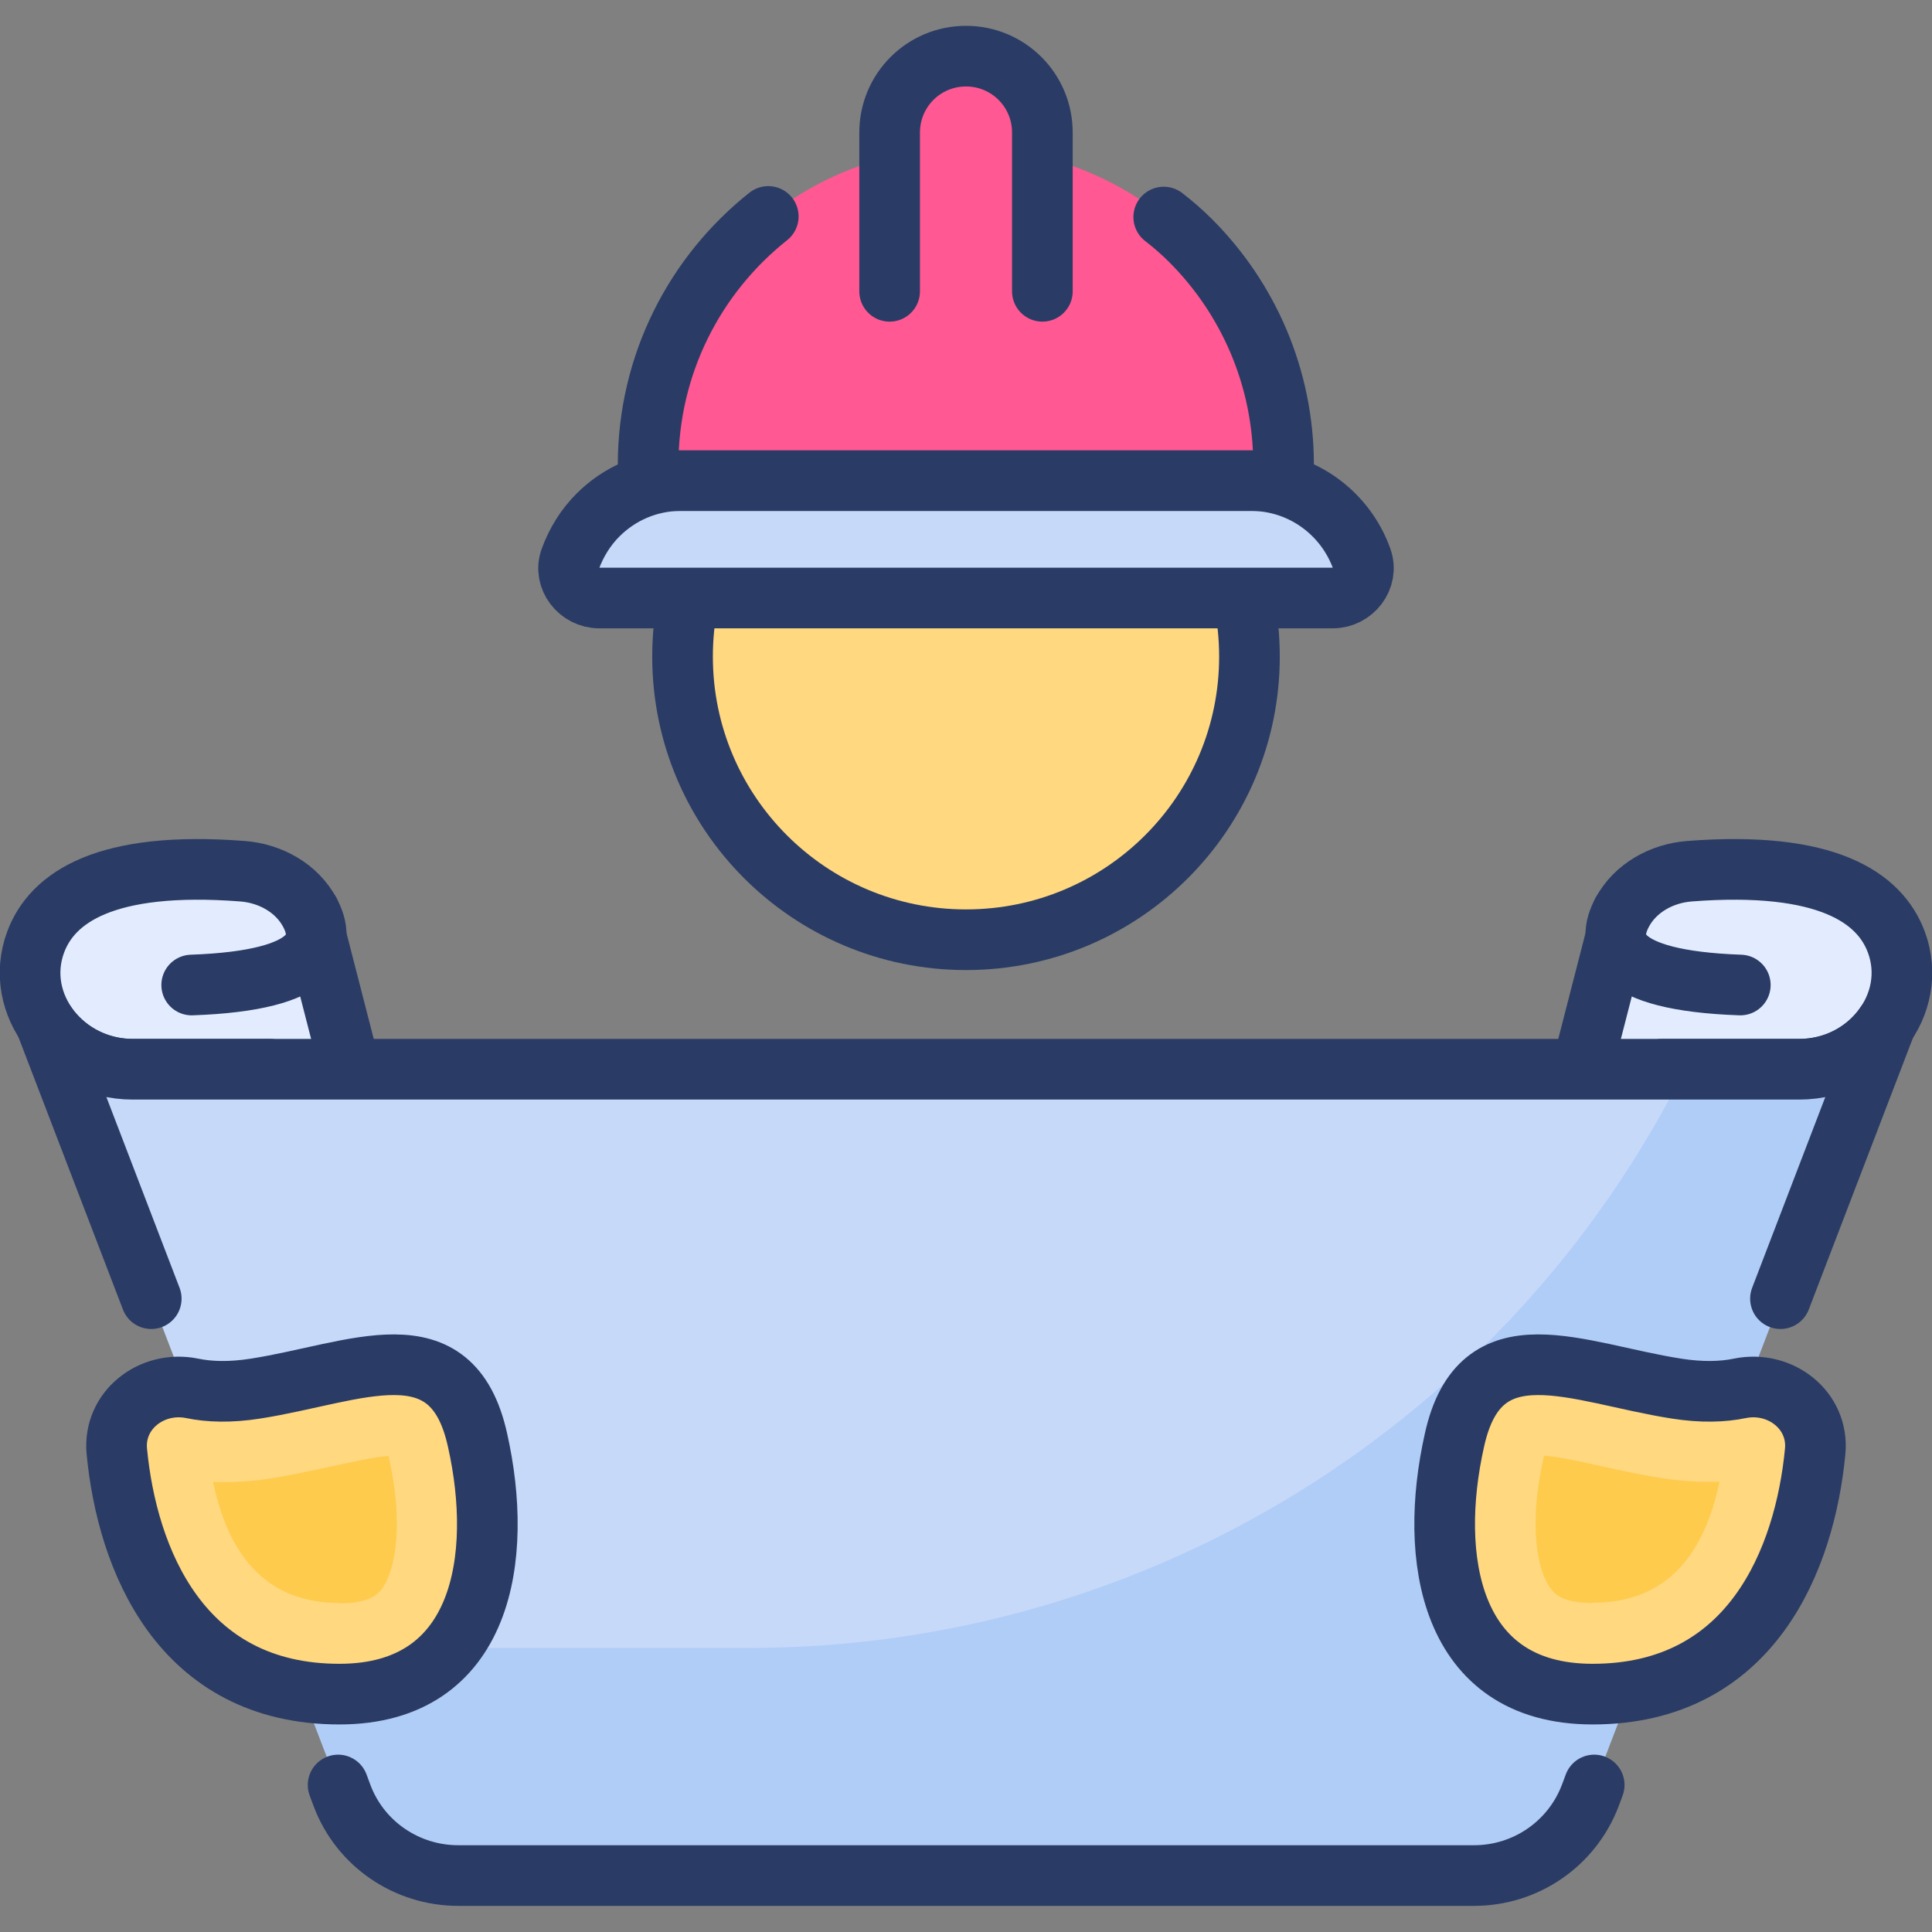 <?xml version="1.0" encoding="utf-8"?>
<!-- Generator: Adobe Illustrator 24.1.1, SVG Export Plug-In . SVG Version: 6.00 Build 0)  -->
<svg version="1.1" id="Layer_1" xmlns="http://www.w3.org/2000/svg" xmlns:xlink="http://www.w3.org/1999/xlink" x="0px" y="0px"
	 viewBox="0 0 64 64" style="enable-background:new 0 0 64 64;" xml:space="preserve">
<rect x="0" y="0" width="64" height="64" fill="#808080" stroke="none"/>
<style type="text/css">
	.st0{fill:#38FCC4;}
	.st1{fill:#1DE9B6;}
	.st2{fill:none;stroke:#2A3C65;stroke-width:2.067;stroke-linecap:round;stroke-linejoin:round;stroke-miterlimit:10;}
	.st3{fill:#E3ECFF;}
	.st4{fill:#C7D9F9;}
	.st5{fill:#FFD880;}
	.st6{fill:#FECB4D;}
	.st7{fill:#FF7DAF;}
	.st8{fill:#FFFFFF;stroke:#2A3C65;stroke-width:2.067;stroke-linecap:round;stroke-linejoin:round;stroke-miterlimit:10;}
	.st9{fill:none;stroke:#2A3C65;stroke-width:2.167;stroke-linecap:round;stroke-linejoin:round;stroke-miterlimit:10;}
	.st10{fill:#FFFFFF;}
	.st11{fill:#12D69E;}
	.st12{fill:none;stroke:#2A3C65;stroke-width:2.067;stroke-linecap:round;stroke-linejoin:round;stroke-miterlimit:10;}
	.st13{fill:#B0CDF7;}
	.st14{fill:#CC87FE;}
	.st15{fill:#FFFFFF;stroke:#2A3C65;stroke-width:2.067;stroke-linecap:round;stroke-linejoin:round;stroke-miterlimit:10;}
	.st16{fill:none;stroke:#2A3C65;stroke-width:2;stroke-linecap:round;stroke-linejoin:round;stroke-miterlimit:10;}
	.st17{opacity:0.5;fill:#E3ECFF;}
	.st18{fill:#FFFFFF;stroke:#2A3C65;stroke-width:2;stroke-linecap:round;stroke-linejoin:round;stroke-miterlimit:10;}
	.st19{fill:none;stroke:#2A3C65;stroke-width:2.033;stroke-linecap:round;stroke-linejoin:round;stroke-miterlimit:10;}
	.st20{fill:#D5A6FF;}
	.st21{fill:#E3ECFF;stroke:#2A3C65;stroke-width:2.033;stroke-linecap:round;stroke-linejoin:round;stroke-miterlimit:10;}
	.st22{fill:#27D1FF;stroke:#2A3C65;stroke-width:2.033;stroke-linecap:round;stroke-linejoin:round;stroke-miterlimit:10;}
	.st23{fill:#FF5892;}
	.st24{fill:#FFFFFF;stroke:#2A3C65;stroke-width:2.033;stroke-linecap:round;stroke-linejoin:round;stroke-miterlimit:10;}
	.st25{fill:none;stroke:#2A3C65;stroke-width:2.03;stroke-linecap:round;stroke-linejoin:round;stroke-miterlimit:10;}
	.st26{fill:#27D1FF;}
	.st27{fill:#FFFFFF;stroke:#2A3C65;stroke-width:2.03;stroke-linecap:round;stroke-linejoin:round;stroke-miterlimit:10;}
	.st28{fill:none;stroke:#2A3C65;stroke-width:1.938;stroke-linecap:round;stroke-linejoin:round;stroke-miterlimit:10;}
	.st29{fill:#FFFFFF;stroke:#2A3C65;stroke-width:1.938;stroke-linecap:round;stroke-linejoin:round;stroke-miterlimit:10;}
	.st30{fill:#2A3C65;}
	.st31{fill:none;stroke:#2A3C65;stroke-width:2.061;stroke-linecap:round;stroke-linejoin:round;stroke-miterlimit:10;}
	.st32{fill:#FFFFFF;stroke:#2A3C65;stroke-width:2.061;stroke-linecap:round;stroke-linejoin:round;stroke-miterlimit:10;}
	.st33{fill:#02BEFF;}
	.st34{fill:none;stroke:#2A3C65;stroke-width:1.915;stroke-linecap:round;stroke-linejoin:round;stroke-miterlimit:10;}
	.st35{fill:#FF7DAF;stroke:#2A3C65;stroke-width:1.915;stroke-linecap:round;stroke-linejoin:round;stroke-miterlimit:10;}
	.st36{fill:#FFD880;stroke:#2A3C65;stroke-width:2.156;stroke-linecap:round;stroke-linejoin:round;stroke-miterlimit:10;}
	.st37{fill:none;stroke:#2A3C65;stroke-width:2.156;stroke-linecap:round;stroke-linejoin:round;stroke-miterlimit:10;}
	.st38{fill:none;stroke:#2A3C65;stroke-width:2.127;stroke-linecap:round;stroke-linejoin:round;stroke-miterlimit:10;}
	.st39{fill:#FFFFFF;stroke:#2A3C65;stroke-width:2.127;stroke-linecap:round;stroke-linejoin:round;stroke-miterlimit:10;}
	.st40{fill:#FFD880;stroke:#2A3C65;stroke-width:2;stroke-linecap:round;stroke-linejoin:round;stroke-miterlimit:10;}
	.st41{fill:#E3ECFF;stroke:#2A3C65;stroke-width:2;stroke-linecap:round;stroke-linejoin:round;stroke-miterlimit:10;}
	.st42{fill:#E3ECFF;stroke:#2A3C65;stroke-width:2.009;stroke-linecap:round;stroke-linejoin:round;stroke-miterlimit:10;}
	.st43{fill:none;stroke:#2A3C65;stroke-width:2.009;stroke-linecap:round;stroke-linejoin:round;stroke-miterlimit:10;}
	.st44{fill:#FF5892;stroke:#2A3C65;stroke-width:2.009;stroke-linecap:round;stroke-linejoin:round;stroke-miterlimit:10;}
	.st45{fill:#27D1FF;stroke:#2A3C65;stroke-width:2;stroke-linecap:round;stroke-linejoin:round;stroke-miterlimit:10;}
	.st46{fill:#FF7DAF;stroke:#2A3C65;stroke-width:2.067;stroke-linecap:round;stroke-linejoin:round;stroke-miterlimit:10;}
	.st47{fill:none;stroke:#2A3C65;stroke-width:1.931;stroke-linecap:round;stroke-linejoin:round;stroke-miterlimit:10;}
	.st48{fill:#F9B826;}
	.st49{fill:#2A3C65;stroke:#2A3C65;stroke-width:2;stroke-linecap:round;stroke-linejoin:round;stroke-miterlimit:10;}
	.st50{fill:none;}
	.st51{fill:none;stroke:#2A3C65;stroke-width:2;stroke-linecap:round;stroke-linejoin:round;stroke-miterlimit:10;}
	.st52{fill:#00ADDB;}
	.st53{fill:none;stroke:#2A3C65;stroke-width:2;stroke-linecap:round;stroke-linejoin:round;stroke-miterlimit:10;}
	.st54{fill:#FF7DAF;stroke:#2A3C65;stroke-width:2;stroke-linecap:round;stroke-linejoin:round;stroke-miterlimit:10;}
	.st55{fill:none;stroke:#2A3C65;stroke-width:2.033;stroke-linecap:round;stroke-linejoin:round;stroke-miterlimit:10;}
	.st56{fill:#E3ECFF;stroke:#2A3C65;stroke-width:2.033;stroke-linecap:round;stroke-linejoin:round;stroke-miterlimit:10;}
	.st57{fill:#02BEFF;stroke:#2A3C65;stroke-width:2;stroke-linecap:round;stroke-linejoin:round;stroke-miterlimit:10;}
	.st58{fill:#FECB4D;stroke:#2A3C65;stroke-width:2;stroke-linecap:round;stroke-linejoin:round;stroke-miterlimit:10;}
	.st59{fill:none;stroke:#2A3C65;stroke-width:1.948;stroke-linecap:round;stroke-linejoin:round;stroke-miterlimit:10;}
	.st60{fill:#38FCC4;stroke:#2A3C65;stroke-width:1.948;stroke-linecap:round;stroke-linejoin:round;stroke-miterlimit:10;}
	.st61{fill:none;stroke:#2A3C65;stroke-width:1.993;stroke-linecap:round;stroke-linejoin:round;stroke-miterlimit:10;}
	.st62{fill:#27D1FF;stroke:#2A3C65;stroke-width:2;stroke-linecap:round;stroke-linejoin:round;stroke-miterlimit:10;}
	.st63{fill:#E3ECFF;stroke:#2A3C65;stroke-width:2;stroke-linecap:round;stroke-linejoin:round;stroke-miterlimit:10;}
	.st64{fill:#FF7DAF;stroke:#2A3C65;stroke-width:2;stroke-linecap:round;stroke-linejoin:round;stroke-miterlimit:10;}
	.st65{fill:none;stroke:#2A3C65;stroke-width:2;stroke-linecap:round;stroke-linejoin:round;stroke-miterlimit:10;}
	.st66{fill:#FF7DAF;stroke:#2A3C65;stroke-width:2;stroke-linecap:round;stroke-linejoin:round;stroke-miterlimit:10;}
	.st67{fill:#B45FFF;}
	.st68{fill:none;stroke:#2A3C65;stroke-width:1.897;stroke-linecap:round;stroke-linejoin:round;stroke-miterlimit:10;}
	
		.st69{fill:none;stroke:#2A3C65;stroke-width:1.897;stroke-linecap:round;stroke-linejoin:round;stroke-miterlimit:10;stroke-dasharray:2.846;}
	.st70{fill:#27D1FF;stroke:#2A3C65;stroke-width:1.897;stroke-linecap:round;stroke-linejoin:round;stroke-miterlimit:10;}
</style>
<g>
	<g>
		<path class="st42" d="M10.26,30.22l0.21,0.8l2.77,10.77l-1.52,4.97l-7.59-8.64c-0.8-0.91-1.29-2.01-1.44-3.14"/>
		<path class="st42" d="M6.35,32.63c4.25-0.15,4.45-1.41,3.91-2.41c-0.43-0.8-1.3-1.29-2.23-1.36c-4.54-0.35-6.3,0.87-6.85,2.35
			c-0.76,2.06,0.94,4.21,3.22,4.21h4.54"/>
		<path class="st42" d="M53.74,30.22l-0.21,0.8l-2.77,10.77l1.52,4.97l7.59-8.64c0.8-0.91,1.29-2.01,1.44-3.14"/>
		<path class="st42" d="M57.65,32.63c-4.25-0.15-4.45-1.41-3.91-2.41c0.43-0.8,1.3-1.29,2.23-1.36c4.54-0.35,6.3,0.87,6.85,2.35
			c0.76,2.06-0.94,4.21-3.22,4.21h-4.54"/>
		<path class="st4" d="M62.47,33.92l-9.8,25.56c-0.61,1.6-2.14,2.65-3.85,2.65H15.18c-1.72,0-3.24-1.05-3.85-2.65l-9.8-25.56
			c0.6,0.89,1.65,1.5,2.87,1.5h55.2C60.82,35.42,61.87,34.81,62.47,33.92z"/>
		<path class="st13" d="M62.48,33.92l-9.8,25.57c-0.6,1.6-2.14,2.65-3.85,2.65H15.17c-1.71,0-3.24-1.05-3.85-2.65l-1.88-4.9h15.37
			c13.22,0,25.18-7.5,31-19.17h3.79C60.82,35.42,61.87,34.81,62.48,33.92z"/>
		<path class="st43" d="M5.01,43.02l-3.49-9.1c0.6,0.89,1.66,1.5,2.87,1.5H59.6c1.22,0,2.27-0.6,2.87-1.5l-3.49,9.1"/>
		<path class="st43" d="M11.2,59.13l0.13,0.35c0.6,1.6,2.14,2.65,3.85,2.65h33.65c1.71,0,3.24-1.05,3.85-2.65l0.13-0.35"/>
		<path class="st5" d="M11.26,56.12c-5.29,0.01-7.05-4.49-7.39-8.04c-0.13-1.36,1.15-2.36,2.49-2.09c0.57,0.12,1.27,0.14,2.1,0.01
			c3.33-0.52,6.51-2.16,7.36,1.71C16.69,51.58,16.01,56.11,11.26,56.12z"/>
		<path class="st6" d="M11.24,53.1c-2.23,0-3.63-1.35-4.18-4.01c0.11,0,0.23,0.01,0.35,0.01c0.49,0,1.01-0.04,1.53-0.12
			c0.69-0.11,1.37-0.26,2.03-0.4c0.69-0.15,1.4-0.31,1.9-0.35c0.01,0.04,0.02,0.08,0.03,0.13c0.47,2.14,0.2,3.7-0.27,4.3
			c-0.1,0.12-0.36,0.45-1.36,0.45H11.24z"/>
		<path class="st5" d="M52.74,56.12c5.29,0.01,7.05-4.49,7.39-8.04c0.13-1.36-1.15-2.36-2.49-2.09c-0.57,0.12-1.27,0.14-2.1,0.01
			c-3.33-0.52-6.51-2.16-7.36,1.71C47.31,51.58,47.99,56.11,52.74,56.12z"/>
		<path class="st6" d="M52.75,53.1c-1.01,0-1.27-0.33-1.36-0.45c-0.48-0.59-0.75-2.15-0.27-4.3c0.01-0.05,0.02-0.09,0.03-0.13
			c0.49,0.04,1.2,0.19,1.9,0.35c0.66,0.15,1.34,0.29,2.03,0.4c0.52,0.08,1.03,0.12,1.53,0.12c0.12,0,0.23,0,0.35-0.01
			c-0.55,2.66-1.95,4.01-4.18,4.01H52.75z"/>
		<path class="st43" d="M11.26,56.12c-5.29,0.01-7.05-4.49-7.39-8.04c-0.13-1.36,1.15-2.36,2.49-2.09c0.57,0.12,1.27,0.14,2.1,0.01
			c3.33-0.52,6.51-2.16,7.36,1.71C16.69,51.58,16.01,56.11,11.26,56.12z"/>
		<path class="st43" d="M52.74,56.12c5.29,0.01,7.05-4.49,7.39-8.04c0.13-1.36-1.15-2.36-2.49-2.09c-0.57,0.12-1.27,0.14-2.1,0.01
			c-3.33-0.52-6.51-2.16-7.36,1.71C47.31,51.58,47.99,56.11,52.74,56.12z"/>
		<ellipse class="st5" cx="32" cy="21.75" rx="9.39" ry="9.38"/>
		<ellipse class="st43" cx="32" cy="21.75" rx="9.39" ry="9.38"/>
		<path class="st4" d="M44.15,19.81h-24.3c-0.67,0-1.19-0.66-0.96-1.29c0.2-0.55,0.51-1.05,0.92-1.46c0.7-0.7,1.67-1.14,2.74-1.14
			h18.89c1.69,0,3.13,1.08,3.67,2.59C45.34,19.15,44.82,19.81,44.15,19.81z"/>
		<path class="st43" d="M44.15,19.81h-24.3c-0.67,0-1.19-0.66-0.96-1.29c0.2-0.55,0.51-1.05,0.92-1.46c0.7-0.7,1.67-1.14,2.74-1.14
			h18.89c1.69,0,3.13,1.08,3.67,2.59C45.34,19.15,44.82,19.81,44.15,19.81z"/>
		<path class="st23" d="M42.52,15.41v0.52H21.48v-0.52C21.48,9.6,26.19,4.89,32,4.89c2.91,0,5.53,1.18,7.44,3.08
			C41.35,9.87,42.52,12.5,42.52,15.41z"/>
		<path class="st43" d="M38.55,7.19c0.31,0.24,0.61,0.5,0.89,0.78c1.9,1.9,3.08,4.53,3.08,7.43v0.52H21.47v-0.52
			c0-3.34,1.56-6.31,3.98-8.23"/>
		<path class="st44" d="M29.47,9.65V4.39c0-1.4,1.13-2.53,2.53-2.53h0c1.4,0,2.53,1.13,2.53,2.53v5.26"/>
	</g>
</g>
</svg>
